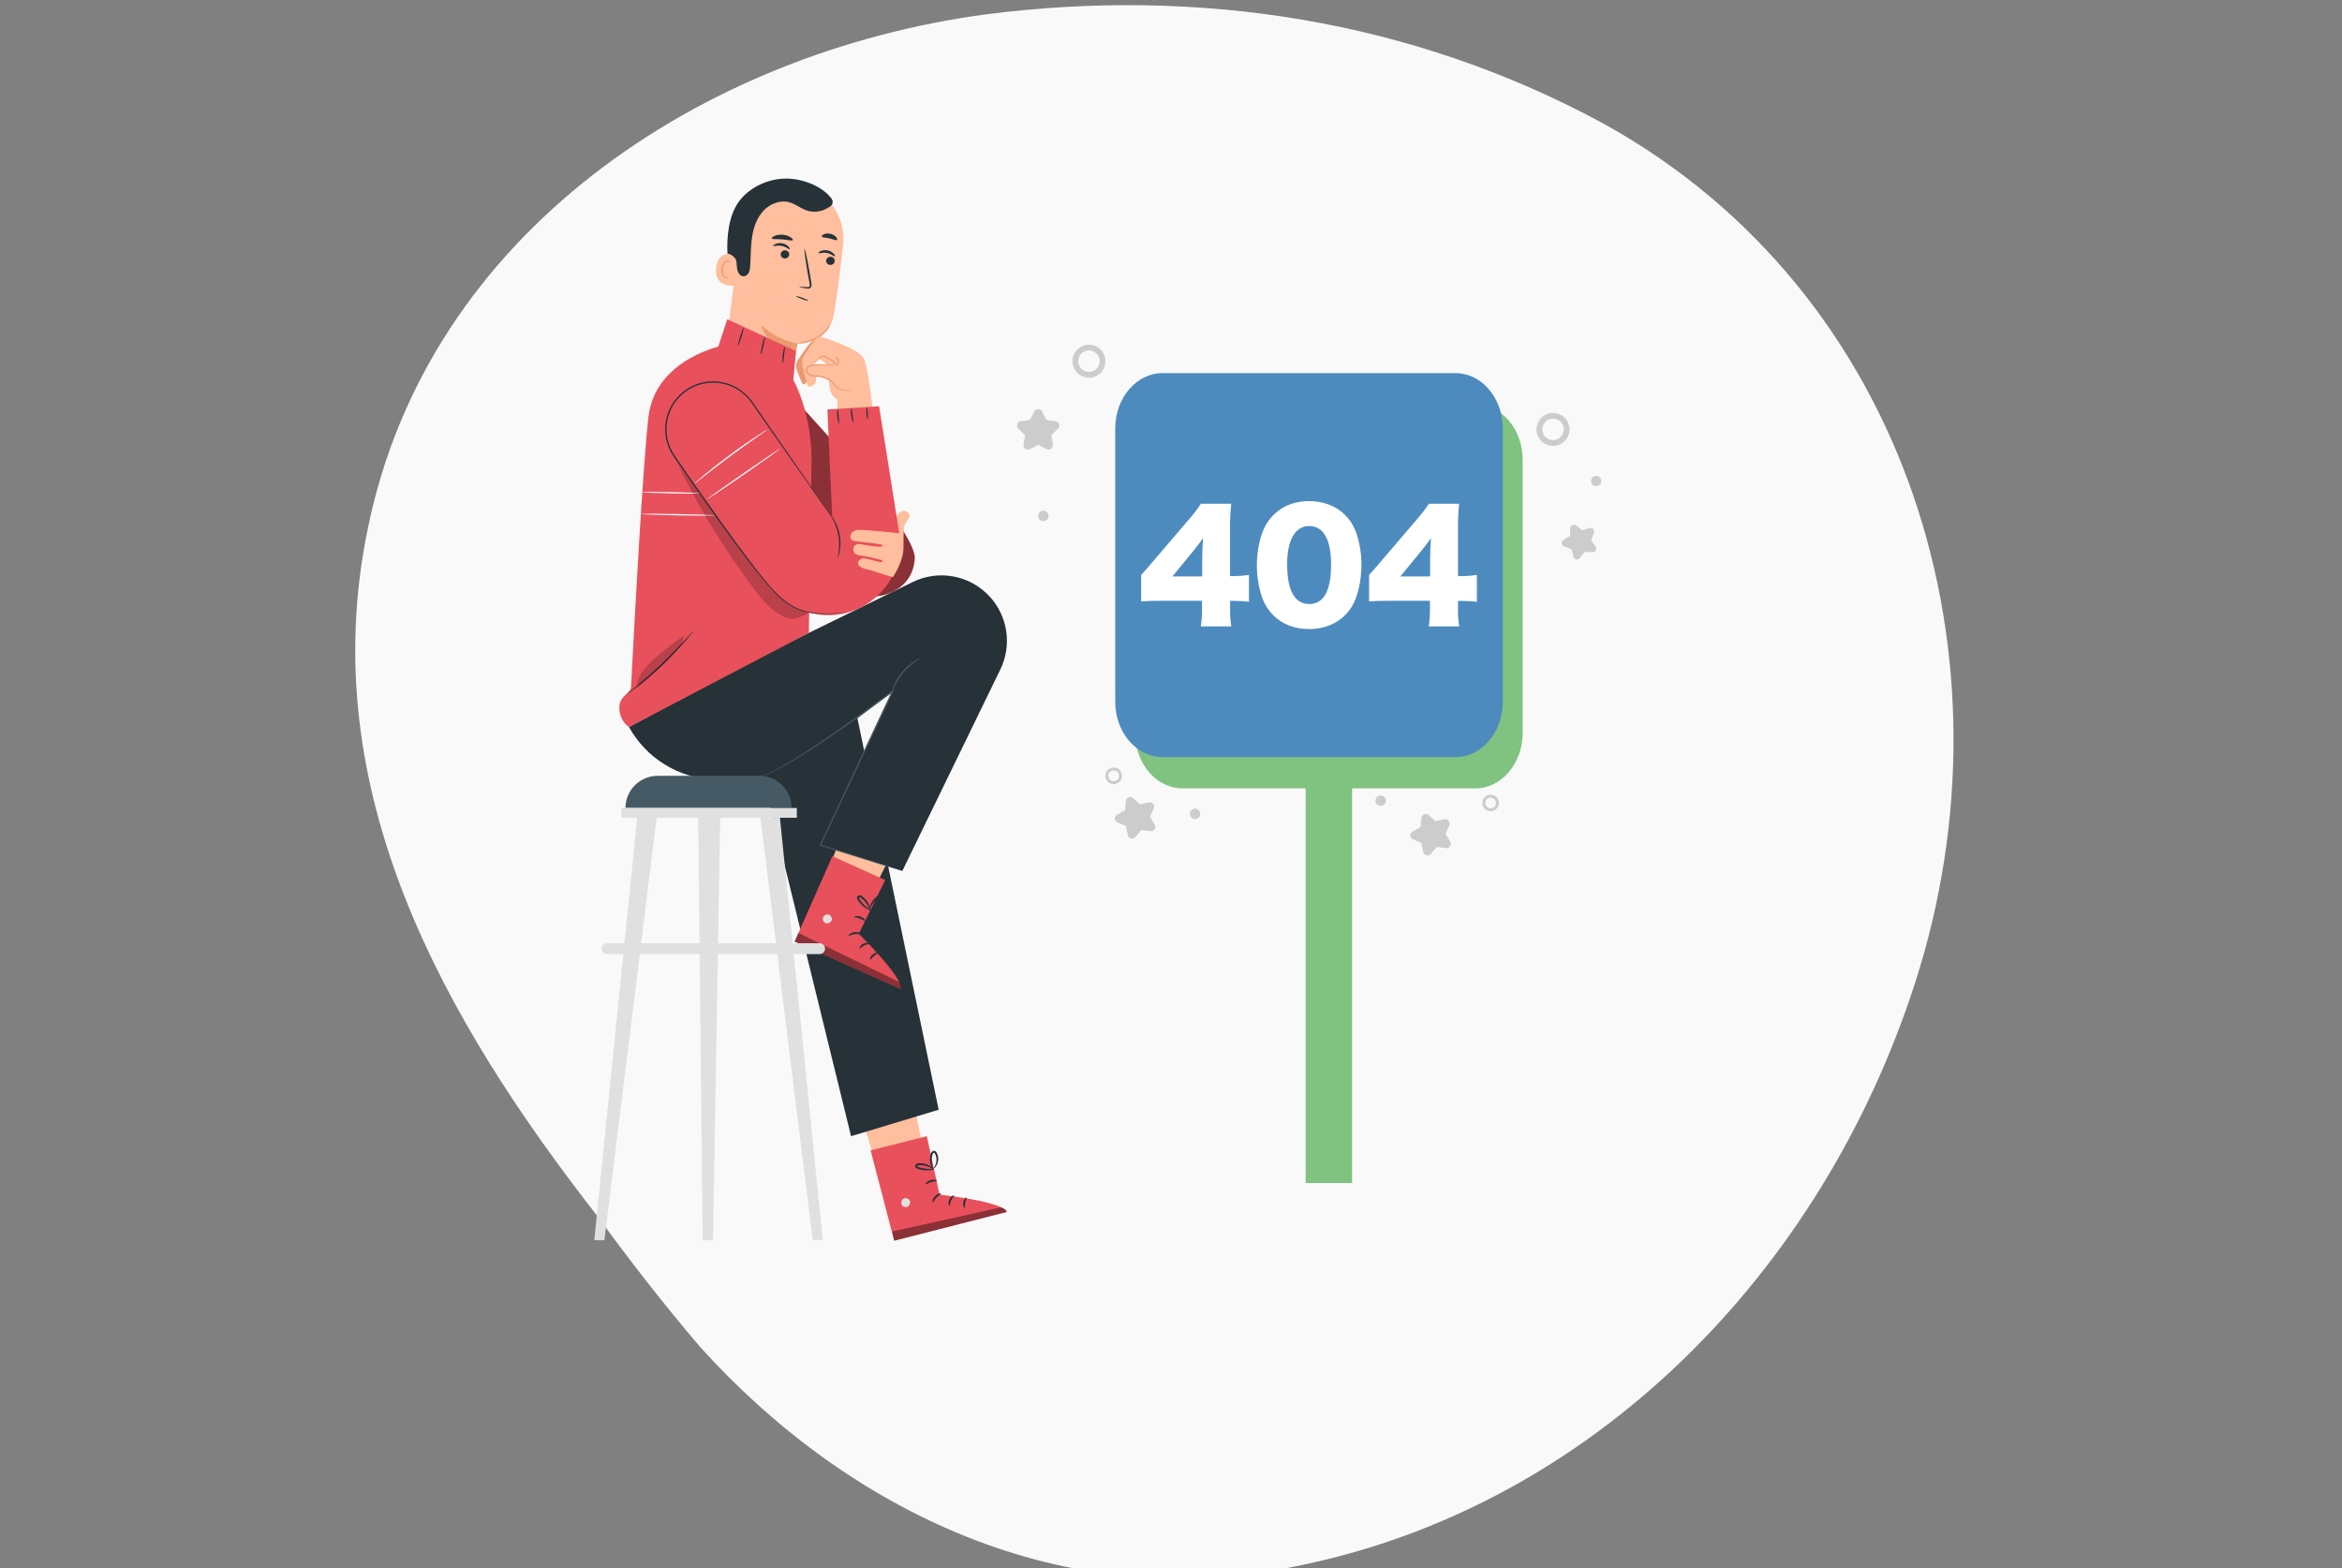<?xml version="1.0" encoding="utf-8"?>
<!-- Generator: Adobe Illustrator 16.0.3, SVG Export Plug-In . SVG Version: 6.00 Build 0)  -->
<!DOCTYPE svg PUBLIC "-//W3C//DTD SVG 1.1//EN" "http://www.w3.org/Graphics/SVG/1.1/DTD/svg11.dtd">
<svg version="1.1" id="Layer_1" xmlns="http://www.w3.org/2000/svg" xmlns:xlink="http://www.w3.org/1999/xlink" x="0px" y="0px"
	 width="453.167px" height="303.5px" viewBox="0 0 453.167 303.5" enable-background="new 0 0 453.167 303.5" xml:space="preserve">
<rect x="0" y="0" width="453.167" height="303.5" fill="#808080" stroke="none"/>
<path fill="#F9F9F9" d="M135.463,260.654c14.291,15.854,31.908,28.879,51.549,36.73c19.64,7.852,41.313,10.527,63.791,5.709
	c57.38-11.471,101.816-56.967,119.804-113.043c20.103-62.423-1.059-133.312-60.309-166.111
	C273.268,3.837,232.005-2.511,190.742,2.779c-55.018,7.406-107.92,42.321-119.558,99.455
	c-10.58,50.785,14.813,95.223,44.586,133.336C122.155,244.387,128.799,252.832,135.463,260.654"/>
<path fill="#E8505B" d="M151.103,74.415c0,0,26.36,27.616,25.896,33.744c-0.465,6.128-6.364,7.458-8.29,7.22
	c-1.927-0.238-16.417-16.377-16.417-16.377L151.103,74.415z"/>
<g opacity="0.4">
	<g>
		<defs>
			<rect id="SVGID_1_" x="151.103" y="74.415" width="25.901" height="40.99"/>
		</defs>
		<clipPath id="SVGID_2_">
			<use xlink:href="#SVGID_1_"  overflow="visible"/>
		</clipPath>
		<path clip-path="url(#SVGID_2_)" d="M151.103,74.415c0,0,26.36,27.616,25.896,33.744c-0.465,6.128-6.364,7.458-8.29,7.22
			c-1.927-0.238-16.417-16.377-16.417-16.377L151.103,74.415z"/>
	</g>
</g>
<polygon fill="#FFBE9D" points="165.151,210.846 172.296,234.76 180.33,230.398 175.766,208.504 "/>
<path fill="#E8505B" d="M179.343,219.875l2.46,11.318c0,0,12.332,1.301,12.99,3.348l-21.774,5.561l-4.558-17.48L179.343,219.875z"/>
<path fill="#E0E0E0" d="M174.83,231.969c-0.392,0.223-0.562,0.771-0.356,1.172c0.207,0.402,0.762,0.58,1.159,0.363
	c0.396-0.217,0.62-0.867,0.37-1.242c-0.25-0.377-0.915-0.549-1.247-0.244"/>
<g opacity="0.4">
	<g>
		<defs>
			<rect id="SVGID_3_" x="172.628" y="233.656" width="22.165" height="6.445"/>
		</defs>
		<clipPath id="SVGID_4_">
			<use xlink:href="#SVGID_3_"  overflow="visible"/>
		</clipPath>
		<path clip-path="url(#SVGID_4_)" d="M173.019,240.102l-0.391-1.781l21.023-4.664c0,0,1.078,0.174,1.143,0.885L173.019,240.102z"/>
	</g>
</g>
<path fill="#263238" d="M182.129,230.994c0.023,0.105-0.496,0.291-0.932,0.766c-0.448,0.463-0.601,0.994-0.709,0.977
	c-0.103,0.004-0.107-0.672,0.432-1.238C181.452,230.926,182.127,230.889,182.129,230.994"/>
<path fill="#263238" d="M184.654,231.354c0.05,0.098-0.364,0.396-0.61,0.938c-0.262,0.535-0.229,1.045-0.336,1.066
	c-0.095,0.043-0.329-0.561-0.008-1.229C184.012,231.457,184.625,231.254,184.654,231.354"/>
<path fill="#263238" d="M186.649,233.756c-0.09,0.049-0.375-0.445-0.25-1.098c0.12-0.652,0.562-1.012,0.63-0.934
	c0.083,0.072-0.16,0.467-0.254,1.004C186.668,233.264,186.752,233.719,186.649,233.756"/>
<path fill="#263238" d="M181.282,228.477c-0.02,0.107-0.545,0.086-1.136,0.279c-0.594,0.182-1.011,0.504-1.089,0.426
	c-0.081-0.061,0.274-0.57,0.974-0.789C180.728,228.168,181.313,228.379,181.282,228.477"/>
<path fill="#263238" d="M180.743,226.201c0.012,0.043-0.392,0.217-1.092,0.273c-0.349,0.027-0.77,0.018-1.23-0.061
	c-0.23-0.039-0.469-0.096-0.711-0.172c-0.117-0.039-0.253-0.072-0.395-0.172c-0.146-0.082-0.285-0.346-0.193-0.553
	c0.069-0.197,0.248-0.318,0.404-0.361c0.158-0.047,0.297-0.047,0.423-0.049c0.258-0.004,0.506,0.02,0.737,0.059
	c0.465,0.084,0.864,0.236,1.174,0.404c0.625,0.338,0.898,0.691,0.868,0.721c-0.04,0.049-0.37-0.223-0.982-0.477
	c-0.306-0.127-0.685-0.242-1.113-0.301c-0.214-0.027-0.441-0.041-0.675-0.033c-0.246-0.002-0.443,0.047-0.476,0.164
	c-0.012,0.045-0.01,0.063,0.055,0.117c0.066,0.049,0.175,0.086,0.29,0.125c0.225,0.076,0.447,0.137,0.66,0.184
	c0.428,0.09,0.824,0.127,1.158,0.133C180.312,226.219,180.73,226.143,180.743,226.201"/>
<path fill="#263238" d="M180.644,226.389c-0.033,0.025-0.341-0.301-0.556-0.98c-0.106-0.336-0.176-0.758-0.156-1.23
	c0.011-0.236,0.045-0.484,0.108-0.734c0.073-0.246,0.155-0.574,0.555-0.727c0.214-0.064,0.436,0.059,0.534,0.188
	c0.109,0.129,0.156,0.252,0.214,0.371c0.105,0.244,0.164,0.494,0.188,0.734c0.05,0.48-0.041,0.914-0.178,1.244
	c-0.281,0.674-0.692,0.914-0.71,0.881c-0.049-0.045,0.269-0.344,0.456-0.971c0.092-0.309,0.145-0.697,0.083-1.111
	c-0.03-0.209-0.088-0.422-0.181-0.625c-0.093-0.223-0.228-0.389-0.308-0.342c-0.109,0.025-0.249,0.246-0.291,0.455
	c-0.063,0.223-0.1,0.445-0.119,0.66c-0.036,0.428,0.001,0.818,0.066,1.141C180.482,225.988,180.697,226.357,180.644,226.389"/>
<path fill="#263238" d="M145.744,142.656c0.265,1.059,18.933,77.219,18.933,77.219l16.952-5.117l-16.005-77.143L145.744,142.656z"/>
<path fill="#FFBE9D" d="M143.249,45.353l-2.962,22.755c-0.503,3.87,2.333,7.373,6.223,7.686c3.63,0.291,6.85-2.322,7.317-5.934
	c0.221-1.713,0.409-3.142,0.443-3.316c0,0,5.864,0.209,7.029-5.47c0.563-2.744,1.261-8.491,1.833-13.698
	c0.615-5.591-3.175-10.716-8.699-11.778l-0.55-0.105C147.896,34.701,143.876,39.344,143.249,45.353"/>
<path fill="#EB996E" d="M154.295,66.464c0,0-3.654-0.399-7.016-3.536c0,0,0.966,4.434,6.746,5.013L154.295,66.464z"/>
<path fill="#263238" d="M161.505,50.592c-0.067,0.433-0.489,0.731-0.942,0.669c-0.452-0.062-0.765-0.462-0.697-0.894
	c0.067-0.433,0.489-0.732,0.94-0.67C161.26,49.759,161.572,50.16,161.505,50.592"/>
<path fill="#263238" d="M161.553,49.613c-0.121,0.087-0.65-0.487-1.525-0.653c-0.872-0.179-1.6,0.148-1.674,0.023
	c-0.037-0.057,0.102-0.229,0.421-0.378c0.313-0.15,0.821-0.257,1.366-0.149s0.964,0.396,1.188,0.652
	C161.557,49.366,161.611,49.575,161.553,49.613"/>
<path fill="#263238" d="M152.705,49.344c-0.067,0.433-0.489,0.731-0.942,0.67c-0.451-0.063-0.764-0.462-0.697-0.894
	c0.067-0.433,0.489-0.732,0.941-0.67C152.459,48.512,152.771,48.912,152.705,49.344"/>
<path fill="#263238" d="M152.805,48.24c-0.121,0.086-0.65-0.487-1.525-0.653c-0.872-0.178-1.6,0.148-1.675,0.023
	c-0.037-0.057,0.102-0.228,0.421-0.377c0.314-0.15,0.821-0.257,1.366-0.15c0.543,0.108,0.964,0.396,1.188,0.652
	C152.808,47.993,152.863,48.202,152.805,48.24"/>
<path fill="#263238" d="M154.669,55.543c0.006-0.051,0.568-0.041,1.471,0.017c0.227,0.02,0.448,0.016,0.514-0.129
	c0.084-0.151,0.037-0.41-0.022-0.69c-0.105-0.581-0.216-1.19-0.333-1.828c-0.452-2.598-0.733-4.717-0.629-4.734
	c0.105-0.018,0.557,2.075,1.008,4.673c0.106,0.64,0.208,1.25,0.304,1.833c0.036,0.27,0.126,0.585-0.053,0.899
	c-0.092,0.155-0.279,0.245-0.43,0.256c-0.152,0.016-0.278-0.005-0.389-0.021C155.214,55.695,154.664,55.594,154.669,55.543"/>
<path fill="#263238" d="M153.404,46.459c-0.131,0.221-0.984-0.06-2.034-0.133c-1.049-0.096-1.934,0.046-2.03-0.194
	c-0.041-0.113,0.147-0.31,0.525-0.476c0.376-0.166,0.948-0.282,1.577-0.232c0.629,0.051,1.174,0.257,1.519,0.481
	C153.309,46.129,153.463,46.353,153.404,46.459"/>
<path fill="#263238" d="M161.956,46.43c-0.192,0.169-0.755-0.153-1.478-0.302c-0.717-0.174-1.364-0.124-1.465-0.359
	c-0.042-0.113,0.092-0.293,0.397-0.43c0.3-0.137,0.771-0.205,1.266-0.094c0.496,0.112,0.892,0.375,1.105,0.627
	C161.997,46.125,162.042,46.346,161.956,46.43"/>
<path fill="#FFBE9D" d="M142.904,49.657c-0.089-0.061-3.689-1.909-4.313,2.007c-0.624,3.916,3.436,3.735,3.461,3.623
	C142.077,55.176,142.904,49.657,142.904,49.657"/>
<path fill="#EB996E" d="M141.092,53.613c-0.016-0.015-0.076,0.037-0.2,0.071c-0.121,0.034-0.32,0.038-0.512-0.071
	c-0.39-0.218-0.633-0.93-0.54-1.639c0.047-0.358,0.176-0.685,0.347-0.946c0.165-0.267,0.382-0.438,0.597-0.441
	c0.214-0.016,0.342,0.132,0.373,0.25c0.035,0.118-0.002,0.192,0.018,0.202c0.009,0.012,0.095-0.052,0.088-0.219
	c-0.003-0.081-0.035-0.18-0.115-0.271c-0.082-0.091-0.214-0.152-0.362-0.16c-0.305-0.027-0.621,0.208-0.809,0.494
	c-0.204,0.285-0.358,0.651-0.411,1.053c-0.1,0.793,0.186,1.596,0.727,1.85c0.264,0.115,0.506,0.069,0.64-0.005
	C141.07,53.707,141.104,53.623,141.092,53.613"/>
<path fill="#263238" d="M140.764,49.109c0.622-0.03,1.542,0.716,1.689,1.32c0.146,0.605,0.081,1.245,0.227,1.849
	c0.145,0.604,0.618,1.217,1.24,1.191c0.429-0.018,0.796-0.346,0.981-0.732c0.187-0.386,0.226-0.825,0.253-1.253
	c0.121-1.862,0.084-3.737,0.364-5.582c0.279-1.845,0.905-3.696,2.166-5.071s3.247-2.182,5.045-1.684
	c1.191,0.33,2.179,1.174,3.348,1.574c1.386,0.473,2.989,0.26,4.204-0.56c0.042-0.028,0.119-0.068,0.212-0.112
	c0.431-0.206,0.697-0.673,0.608-1.141c-0.03-0.16-0.079-0.31-0.158-0.417c-1.96-2.663-6.137-4.104-9.438-3.917
	c-3.301,0.187-6.68,1.843-8.602,4.533C140.979,41.797,140.592,45.979,140.764,49.109"/>
<path fill="#263238" d="M156.432,58.196c-0.025,0.069-0.581-0.073-1.241-0.316c-0.661-0.243-1.175-0.496-1.15-0.565
	c0.025-0.068,0.581,0.073,1.241,0.316C155.943,57.875,156.458,58.127,156.432,58.196"/>
<path fill="#EB996E" d="M160.685,62.586c0.027,0.007-0.075,0.455-0.484,1.059c-0.4,0.604-1.144,1.32-2.125,1.834
	c-0.981,0.514-1.955,0.762-2.653,0.906c-0.701,0.142-1.141,0.184-1.148,0.15c-0.007-0.038,0.421-0.146,1.105-0.333
	c0.681-0.189,1.625-0.461,2.572-0.958c0.946-0.496,1.675-1.156,2.098-1.709C160.48,62.982,160.643,62.568,160.685,62.586"/>
<path fill="#EB996E" d="M157.928,65.493c-1.378,0.689-2.393,2.564-3.269,3.779c-0.268,0.372-0.543,0.761-0.618,1.213
	c-0.08,0.479,0.077,0.963,0.246,1.419c0.251,0.678,0.535,1.343,0.818,2.009c0.081,0.189,0.188,0.402,0.388,0.448
	c0.254,0.058,0.473-0.193,0.576-0.432c0.26-0.596,0.235-1.27,0.323-1.914c0.088-0.643,0.354-1.338,0.944-1.608"/>
<path fill="#FFBE9D" d="M160.106,70.574l-1.341-1.001c-0.169-0.138-0.417-0.117-0.56,0.048l-0.713,0.823
	c-0.001,0.002-0.002,0.004,0,0.007l0.375,2.083c0.438,2.67-1.542,2.253-1.542,2.253l-0.157-0.511l-0.87-3.256
	c-0.175-1.555-0.051-1.738,0.705-2.864l1.659-2.372c0.345-0.512,0.993-0.723,1.573-0.509c2.38,0.879,7.517,2.471,8.095,4.487
	c1.055,3.677,1.904,13.054,1.919,13.221v0.003l-7.248,0.65c0,0,0,0.003,0,0l0.034-6.257c0,0-1.053-0.612-1.363-1.717
	C160.363,74.559,160.106,70.574,160.106,70.574"/>
<path fill="#EB996E" d="M165.129,71.799c0.011,0.012-0.078,0.126-0.276,0.293c-0.199,0.162-0.516,0.394-0.987,0.5
	c-0.234,0.051-0.505,0.061-0.786-0.006c-0.278-0.065-0.572-0.224-0.778-0.481c-0.425-0.513-0.485-1.235-0.863-1.76
	c-0.193-0.239-0.483-0.438-0.748-0.612c-0.271-0.175-0.545-0.327-0.812-0.453c-0.259-0.114-0.548-0.256-0.743-0.21
	c-0.224,0.054-0.425,0.207-0.592,0.35c-0.657,0.608-1.017,1.063-1.055,1.025c-0.014-0.012,0.065-0.129,0.218-0.335
	c0.155-0.204,0.375-0.503,0.71-0.83c0.171-0.158,0.369-0.339,0.669-0.425c0.077-0.018,0.159-0.024,0.246-0.014
	c0.077,0.013,0.15,0.03,0.221,0.053c0.145,0.044,0.286,0.1,0.427,0.163c0.282,0.126,0.566,0.278,0.85,0.457
	c0.281,0.185,0.571,0.368,0.82,0.673c0.432,0.624,0.479,1.328,0.841,1.763c0.342,0.446,0.923,0.528,1.339,0.458
	c0.431-0.073,0.75-0.267,0.96-0.399C165.003,71.873,165.116,71.785,165.129,71.799"/>
<path fill="#EB996E" d="M164.324,74.006c-0.011,0.07-0.94-0.031-2.044-0.351c-1.105-0.317-1.945-0.728-1.918-0.793
	c0.029-0.07,0.902,0.225,1.992,0.538C163.441,73.716,164.337,73.931,164.324,74.006"/>
<path fill="#FFBE9D" d="M161.742,70.604c-1.9,0.004-2.123-0.087-4.276,0.03c-0.321,0.017-0.647,0.036-0.947,0.153
	c-0.299,0.116-0.571,0.349-0.65,0.66c-0.15,0.589,0.445,1.127,1.038,1.261c0.593,0.134,1.221,0.03,1.813,0.167
	c0.903,0.209,1.851,0.641,2.385,1.399c1.239,1.759,2.542,0.913,3.388,1.542l2.221-1.402l-0.784-3.279L161.742,70.604"/>
<path fill="#EB996E" d="M164.686,75.816c-0.016,0.026-0.197-0.137-0.607-0.188c-0.396-0.078-1.037,0.021-1.758-0.309
	c-0.354-0.165-0.688-0.445-0.97-0.797c-0.267-0.365-0.56-0.685-0.979-0.935c-0.408-0.251-0.885-0.437-1.396-0.562
	c-0.498-0.139-1.05-0.071-1.642-0.142c-0.592-0.061-1.202-0.406-1.391-1.01c-0.091-0.304,0.012-0.643,0.211-0.854
	c0.194-0.218,0.458-0.347,0.711-0.409c0.517-0.116,0.981-0.088,1.422-0.116c0.44-0.014,0.852-0.02,1.227-0.013
	c0.751,0.015,1.354,0.053,1.771,0.07c0.417,0.02,0.648,0.035,0.648,0.054c0,0.018-0.231,0.038-0.649,0.05
	c-0.418,0.015-1.026,0.005-1.771,0.014c-0.372,0.005-0.78,0.022-1.218,0.045c-0.434,0.035-0.92,0.023-1.37,0.132
	c-0.436,0.095-0.875,0.499-0.734,0.958c0.138,0.446,0.648,0.77,1.174,0.816c0.54,0.068,1.121,0,1.67,0.153
	c0.532,0.134,1.032,0.332,1.463,0.606c0.435,0.261,0.78,0.655,1.021,1.005c0.26,0.339,0.562,0.604,0.881,0.766
	c0.646,0.327,1.283,0.267,1.694,0.376c0.209,0.044,0.364,0.117,0.458,0.177C164.647,75.771,164.691,75.808,164.686,75.816"/>
<path fill="#EB996E" d="M161.531,69.119c0.002-0.032,0.139-0.06,0.335,0.031c0.19,0.085,0.432,0.314,0.483,0.66
	c0.047,0.346-0.121,0.634-0.28,0.769c-0.163,0.142-0.302,0.153-0.313,0.123c-0.018-0.035,0.078-0.106,0.174-0.248
	c0.098-0.139,0.191-0.366,0.158-0.607c-0.036-0.24-0.188-0.432-0.321-0.538C161.636,69.199,161.524,69.158,161.531,69.119"/>
<polygon fill="#FFBE9D" points="165.791,154.416 156.511,177.584 165.514,179.166 175.559,159.184 "/>
<path fill="#E8505B" d="M171.287,170.313l-5.113,10.393c0,0,8.847,8.689,8.089,10.701l-20.508-9.189l7.303-16.521L171.287,170.313z"
	/>
<path fill="#E0E0E0" d="M160.23,176.977c-0.445-0.07-0.919,0.252-1.006,0.695c-0.088,0.441,0.236,0.928,0.681,1.004
	c0.444,0.078,1.025-0.293,1.063-0.742s-0.375-0.998-0.825-0.967"/>
<g opacity="0.4">
	<g>
		<defs>
			<rect id="SVGID_5_" x="153.755" y="180.549" width="20.623" height="10.857"/>
		</defs>
		<clipPath id="SVGID_6_">
			<use xlink:href="#SVGID_5_"  overflow="visible"/>
		</clipPath>
		<path clip-path="url(#SVGID_6_)" d="M153.755,182.217l0.737-1.668l19.427,9.455c0,0,0.735,0.807,0.343,1.404L153.755,182.217z"/>
	</g>
</g>
<path fill="#263238" d="M166.553,180.75c-0.049,0.1-0.57-0.08-1.207,0.021c-0.64,0.084-1.088,0.404-1.163,0.324
	c-0.083-0.063,0.334-0.594,1.108-0.701C166.064,180.277,166.616,180.668,166.553,180.75"/>
<path fill="#263238" d="M168.305,182.604c-0.021,0.107-0.531,0.084-1.061,0.355c-0.538,0.256-0.829,0.674-0.927,0.625
	c-0.101-0.025,0.092-0.643,0.757-0.969C167.738,182.285,168.346,182.508,168.305,182.604"/>
<path fill="#263238" d="M168.373,185.727c-0.101-0.02-0.016-0.582,0.488-1.016c0.5-0.438,1.069-0.441,1.073-0.34
	c0.02,0.107-0.417,0.266-0.823,0.629C168.695,185.352,168.477,185.76,168.373,185.727"/>
<path fill="#263238" d="M167.456,178.252c-0.083,0.074-0.48-0.27-1.063-0.486c-0.58-0.227-1.104-0.234-1.119-0.344
	c-0.025-0.098,0.571-0.275,1.254-0.014C167.213,177.666,167.54,178.195,167.456,178.252"/>
<path fill="#263238" d="M168.448,176.137c-0.017,0.041-0.441-0.074-1.024-0.467c-0.291-0.193-0.615-0.463-0.927-0.811
	c-0.156-0.174-0.308-0.365-0.45-0.576c-0.068-0.104-0.152-0.215-0.202-0.381c-0.064-0.154-0.008-0.449,0.192-0.553
	c0.176-0.111,0.392-0.098,0.542-0.033c0.153,0.063,0.262,0.148,0.361,0.227c0.203,0.156,0.383,0.328,0.54,0.504
	c0.312,0.354,0.53,0.721,0.669,1.047c0.278,0.654,0.272,1.1,0.23,1.104c-0.06,0.014-0.152-0.404-0.473-0.984
	c-0.16-0.289-0.385-0.615-0.685-0.926c-0.151-0.156-0.32-0.309-0.508-0.447c-0.192-0.154-0.375-0.238-0.475-0.166
	c-0.037,0.027-0.046,0.041-0.029,0.125c0.021,0.08,0.083,0.176,0.149,0.277c0.128,0.201,0.265,0.385,0.403,0.555
	c0.278,0.338,0.566,0.611,0.822,0.824C168.1,175.883,168.474,176.084,168.448,176.137"/>
<path fill="#263238" d="M168.253,176.223c-0.042-0.002-0.081-0.449,0.174-1.113c0.127-0.33,0.335-0.705,0.645-1.063
	c0.155-0.178,0.335-0.35,0.541-0.508c0.211-0.146,0.479-0.354,0.888-0.225c0.207,0.084,0.304,0.318,0.3,0.48
	c0.006,0.168-0.034,0.293-0.063,0.424c-0.07,0.256-0.18,0.488-0.309,0.691c-0.26,0.408-0.602,0.689-0.915,0.863
	c-0.639,0.354-1.11,0.285-1.103,0.248c-0.011-0.064,0.424-0.102,0.96-0.477c0.264-0.184,0.547-0.455,0.757-0.818
	c0.105-0.182,0.193-0.385,0.247-0.602c0.065-0.232,0.063-0.445-0.029-0.459c-0.101-0.049-0.348,0.037-0.51,0.174
	c-0.188,0.137-0.355,0.287-0.503,0.443c-0.295,0.313-0.51,0.643-0.659,0.936C168.376,175.809,168.315,176.23,168.253,176.223"/>
<path fill="#263238" d="M148.024,126.631l28.579-13.994c5.029-2.462,11.079-1.33,14.876,2.785c3.537,3.832,4.364,9.44,2.083,14.13
	l-18.962,38.987l-15.86-4.998l13.947-29.72l-15.69,11.957c-4.238,3.229-9.407,5-14.735,5.045l-4.109,0.035
	c-6.883-0.287-13.12-4.142-16.452-10.172L148.024,126.631z"/>
<path fill="#455A64" d="M174.601,168.539c0,0-0.1-0.02-0.291-0.074c-0.203-0.059-0.482-0.141-0.841-0.248
	c-0.749-0.229-1.828-0.559-3.201-0.979c-2.775-0.863-6.741-2.098-11.56-3.596l-0.117-0.035l0.052-0.111
	c2.801-5.986,6.29-13.44,10.063-21.505c1.333-2.839,2.631-5.603,3.863-8.225l0.195,0.158c-7.197,5.361-13.637,9.814-18.39,12.747
	c-2.378,1.461-4.34,2.535-5.751,3.143c-0.707,0.302-1.271,0.491-1.667,0.567c-0.193,0.057-0.352,0.045-0.452,0.06
	c-0.102,0.006-0.154,0.008-0.154,0.004c-0.002-0.017,0.209-0.016,0.596-0.109c0.387-0.091,0.943-0.292,1.64-0.604
	c1.393-0.629,3.337-1.724,5.7-3.202c4.72-2.966,11.14-7.444,18.322-12.812l0.414-0.309l-0.22,0.467
	c-1.229,2.624-2.525,5.388-3.857,8.228c-3.792,8.056-7.296,15.504-10.109,21.482l-0.064-0.146c4.806,1.535,8.763,2.797,11.532,3.682
	c1.365,0.445,2.438,0.793,3.183,1.035c0.355,0.119,0.631,0.211,0.832,0.279C174.507,168.5,174.601,168.539,174.601,168.539"/>
<path fill="#455A64" d="M178.061,127.367c0.052,0.074-1.748,0.971-3.29,2.835c-1.565,1.846-2.131,3.775-2.213,3.737
	c-0.029-0.008,0.071-0.497,0.378-1.238c0.304-0.742,0.843-1.725,1.632-2.669c0.79-0.941,1.665-1.646,2.34-2.075
	C177.585,127.525,178.048,127.34,178.061,127.367"/>
<path fill="#E0E0E0" d="M117.479,182.533h41.107c0.571,0,1.039,0.455,1.054,1.025c0.017,0.596-0.46,1.084-1.054,1.084h-41.107
	c-0.583,0-1.055-0.471-1.055-1.053C116.424,183.006,116.897,182.533,117.479,182.533"/>
<path fill="#455A64" d="M153.179,156.365h-32.154c0-3.441,2.789-6.229,6.23-6.229h19.695
	C150.39,150.136,153.179,152.924,153.179,156.365"/>
<rect x="120.267" y="156.365" fill="#E0E0E0" width="33.922" height="1.891"/>
<polygon fill="#E0E0E0" points="123.287,158.256 114.992,240.01 116.943,240.01 127.066,158.256 "/>
<polygon fill="#E0E0E0" points="150.917,158.256 159.208,239.969 157.257,239.979 147.141,158.287 "/>
<polygon fill="#E0E0E0" points="139.363,157.537 137.967,240.006 135.965,240.006 135.093,157.311 "/>
<polygon fill="#E8505B" points="138.714,67.905 140.728,61.788 154.024,67.941 153.417,74.415 146.79,76.297 140.284,72.312 "/>
<path fill="#E8505B" d="M121.703,140.686c0,0-1.856-1.129-1.863-3.71c-0.007-2.452,2.187-2.653,2.258-4.011
	c0.731-14.02,2.318-43.06,3.365-52.224c1.32-11.55,14.852-13.991,14.852-13.991l11.174,2.744v0.844
	c3.867,4.972,5.54,12.465,5.543,18.763l-0.521,33.374L121.703,140.686z"/>
<path fill="#263238" d="M134.26,121.995c0.014,0.012-0.134,0.214-0.415,0.57c-0.279,0.357-0.697,0.861-1.227,1.475
	c-1.059,1.227-2.582,2.87-4.37,4.579c-1.79,1.708-3.503,3.153-4.777,4.154c-0.637,0.501-1.161,0.895-1.53,1.157
	c-0.369,0.264-0.578,0.402-0.589,0.388c-0.011-0.015,0.177-0.181,0.525-0.47c0.388-0.32,0.883-0.73,1.476-1.221
	c1.241-1.036,2.928-2.499,4.712-4.2c1.782-1.703,3.321-3.32,4.413-4.512c0.517-0.568,0.95-1.043,1.289-1.416
	C134.07,122.163,134.246,121.983,134.26,121.995"/>
<g opacity="0.2">
	<g>
		<defs>
			<rect id="SVGID_7_" x="123.252" y="123.074" width="9.03" height="9.884"/>
		</defs>
		<clipPath id="SVGID_8_">
			<use xlink:href="#SVGID_7_"  overflow="visible"/>
		</clipPath>
		<path clip-path="url(#SVGID_8_)" d="M123.252,132.917c0.04-2.113,1.619-3.851,3.185-5.27c1.833-1.661,3.785-3.19,5.835-4.574
			c0.1,1.032-0.601,1.953-1.283,2.733c-2.289,2.616-4.828,5.015-7.57,7.151"/>
	</g>
</g>
<path fill="#263238" d="M142.809,66.894c-0.07-0.022,0.115-0.816,0.411-1.774c0.297-0.959,0.596-1.718,0.665-1.696
	c0.07,0.022-0.114,0.816-0.412,1.774C143.176,66.155,142.878,66.915,142.809,66.894"/>
<path fill="#263238" d="M147.997,65.158c0.071,0.016-0.05,0.807-0.27,1.765c-0.221,0.958-0.456,1.722-0.528,1.706
	c-0.071-0.016,0.049-0.806,0.27-1.765C147.689,65.905,147.925,65.142,147.997,65.158"/>
<path fill="#263238" d="M151.859,67.086c0.073,0.018-0.038,0.729-0.138,1.605c-0.103,0.877-0.158,1.595-0.233,1.595
	c-0.071,0.001-0.135-0.73-0.03-1.625C151.561,67.766,151.79,67.068,151.859,67.086"/>
<path fill="#FAFAFA" d="M138.436,99.745c0,0.018-0.201,0.032-0.564,0.041c-0.363,0.009-0.889,0.013-1.537,0.013
	c-1.298,0-3.091-0.02-5.072-0.056c-1.981-0.038-3.774-0.086-5.071-0.135c-0.649-0.024-1.174-0.047-1.537-0.07
	c-0.363-0.022-0.563-0.044-0.563-0.062c0-0.019,0.201-0.032,0.564-0.041c0.363-0.009,0.889-0.014,1.538-0.014
	c1.298,0,3.091,0.019,5.071,0.057c1.979,0.036,3.772,0.085,5.07,0.133c0.604,0.028,1.116,0.052,1.537,0.071
	C138.234,99.705,138.436,99.727,138.436,99.745"/>
<path fill="#FAFAFA" d="M135.597,95.476c-0.001,0.073-2.552,0.078-5.695,0.011c-3.145-0.066-5.692-0.18-5.69-0.254
	c0.001-0.073,2.552-0.078,5.695-0.011C133.051,95.289,135.599,95.403,135.597,95.476"/>
<g opacity="0.2">
	<g>
		<defs>
			<rect id="SVGID_9_" x="130.763" y="88.897" width="25.804" height="30.813"/>
		</defs>
		<clipPath id="SVGID_10_">
			<use xlink:href="#SVGID_9_"  overflow="visible"/>
		</clipPath>
		<path clip-path="url(#SVGID_10_)" d="M130.763,88.897c4.064,8.863,9.044,16.821,14.831,24.668c1.491,2.021,3.087,4.05,5.243,5.34
			c2.155,1.289,3.581,0.929,5.731-0.369c-2.405-0.766-3.037-1.009-5.08-2.49c-2.015-1.46-3.671-3.468-5.136-5.48
			c-5.095-7-10.056-14.211-15.153-21.211"/>
	</g>
</g>
<path fill="#FFBE9D" d="M173.083,101.5c0.089-0.583,0.183-1.181,0.47-1.697c0.288-0.516,0.815-0.939,1.405-0.933
	s1.162,0.577,1.028,1.152c-0.079,0.339-0.357,0.588-0.563,0.869c-0.65,0.884-0.589,2.08-0.581,3.176
	c0.009,1.097-0.137,2.341-1.014,2.999"/>
<path fill="#E8505B" d="M132.709,75.955c-4.301,3.006-5.24,8.986-2.067,13.166l18.594,24.487c4.04,5.254,11.221,6.936,17.173,4.021
	c5.021-2.458,8.086-7.68,7.786-13.263l-4.094-25.75l-10.006,0.623l0.945,20.97l-15.478-21.996
	C142.631,74.047,136.884,73.039,132.709,75.955z"/>
<path fill="#FFBE9D" d="M172.786,111.665c-2.461-0.574-2.878-0.997-5.34-1.572c-0.732-0.171-1.672-0.646-1.344-1.421
	c0.172-0.406,0.605-0.646,1.044-0.611c0.96,0.078,2.502,0.649,3.426,0.738c0.231,0.022,0.225-0.21,0.123-0.368
	c-1.503-0.451-3.043-0.781-4.599-0.988c-0.97-0.129-1.35-1.406-0.566-1.992c0.1-0.074,0.539-0.206,0.659-0.188
	c0.985,0.143,0.985,0.143,2.036,0.324c2.95,0.51,2.559-0.074,2.559-0.074c0.019-0.221-3.356-0.547-5.083-0.754
	c-0.366-0.044-0.769-0.107-1.004-0.391c-0.286-0.345-0.185-0.896,0.117-1.227c0.302-0.332,0.736-0.585,1.185-0.593
	c1.918-0.033,8.217,0.667,8.217,0.667s0.825,1.121,0.573,3.412C174.511,109.145,172.786,111.665,172.786,111.665"/>
<path fill="#263238" d="M163.875,118.539c0,0-0.09,0.017-0.266,0.038c-0.188,0.02-0.448,0.046-0.784,0.081
	c-0.689,0.063-1.708,0.16-3.024,0.175c-1.311,0.001-2.951-0.065-4.744-0.656c-1.793-0.592-3.603-1.845-5.235-3.543
	c-1.643-1.696-3.226-3.733-4.911-5.925c-1.674-2.2-3.424-4.58-5.245-7.099c-1.82-2.519-3.708-5.179-5.645-7.951
	c-0.964-1.39-1.943-2.805-2.938-4.24c-0.248-0.36-0.495-0.722-0.744-1.084l-0.352-0.569c-0.124-0.187-0.228-0.385-0.32-0.59
	c-0.416-0.797-0.68-1.674-0.835-2.568c-0.165-0.895-0.168-1.811-0.054-2.7c0.041-0.448,0.156-0.882,0.254-1.317
	c0.142-0.423,0.261-0.853,0.455-1.252c0.163-0.414,0.397-0.789,0.608-1.174c0.254-0.358,0.481-0.735,0.779-1.056
	c0.55-0.679,1.217-1.245,1.921-1.729c0.706-0.491,1.487-0.842,2.278-1.125c0.806-0.236,1.625-0.43,2.452-0.446
	c1.648-0.094,3.271,0.304,4.675,1.004c1.396,0.73,2.57,1.785,3.417,3.012c0.838,1.21,1.652,2.384,2.439,3.521
	c1.572,2.271,3.037,4.388,4.375,6.322c2.664,3.862,4.821,6.991,6.32,9.164c0.736,1.079,1.311,1.919,1.707,2.5
	c0.188,0.28,0.334,0.498,0.438,0.654c0.097,0.148,0.142,0.228,0.142,0.228s-0.06-0.069-0.164-0.212
	c-0.11-0.153-0.263-0.365-0.46-0.639c-0.406-0.575-0.994-1.406-1.748-2.471c-1.515-2.162-3.697-5.274-6.39-9.117
	c-1.346-1.927-2.819-4.038-4.401-6.303c-0.791-1.133-1.608-2.305-2.45-3.513c-0.83-1.195-1.975-2.218-3.336-2.927
	c-1.369-0.678-2.948-1.063-4.552-0.968c-0.804,0.016-1.6,0.208-2.383,0.437c-0.769,0.277-1.528,0.619-2.214,1.097
	c-0.685,0.471-1.333,1.021-1.865,1.681c-0.29,0.312-0.51,0.679-0.756,1.027c-0.205,0.375-0.434,0.739-0.59,1.142
	c-0.19,0.388-0.304,0.806-0.442,1.217c-0.094,0.423-0.208,0.844-0.247,1.28c-0.11,0.864-0.107,1.754,0.053,2.624
	c0.15,0.868,0.407,1.719,0.811,2.494c0.38,0.782,0.904,1.489,1.396,2.212c0.993,1.436,1.971,2.851,2.933,4.241
	c1.934,2.773,3.816,5.436,5.63,7.958c1.815,2.521,3.558,4.904,5.223,7.108c1.674,2.193,3.248,4.237,4.87,5.927
	c1.613,1.694,3.388,2.937,5.149,3.534c1.763,0.596,3.391,0.68,4.696,0.694c1.312,0.001,2.33-0.08,3.02-0.126
	c0.336-0.023,0.598-0.042,0.786-0.054C163.784,118.538,163.875,118.539,163.875,118.539"/>
<path fill="#263238" d="M162.104,107.893c-0.09-0.011,0.529-1.857,0.147-4.15c-0.349-2.299-1.51-3.862-1.428-3.901
	c0.022-0.018,0.341,0.341,0.719,1.015c0.378,0.671,0.783,1.676,0.971,2.845c0.184,1.168,0.111,2.249-0.04,3.004
	C162.324,107.463,162.131,107.903,162.104,107.893"/>
<path fill="#263238" d="M162.356,81.972c-0.067,0.02-0.295-0.586-0.359-1.375c-0.067-0.789,0.056-1.424,0.126-1.416
	c0.076,0.007,0.073,0.632,0.138,1.394C162.323,81.336,162.43,81.953,162.356,81.972"/>
<path fill="#263238" d="M165.111,81.715c-0.066,0.022-0.312-0.563-0.411-1.335c-0.102-0.771-0.015-1.4,0.056-1.396
	c0.075,0.003,0.108,0.617,0.208,1.362C165.058,81.091,165.184,81.694,165.111,81.715"/>
<path fill="#263238" d="M167.843,81.122c-0.074,0.003-0.159-0.499-0.192-1.121c-0.033-0.624,0-1.131,0.074-1.135
	c0.072-0.003,0.158,0.498,0.19,1.122C167.949,80.61,167.916,81.118,167.843,81.122"/>
<path fill="#FAFAFA" d="M150.996,86.792c0.042,0.06-3.113,2.32-7.046,5.045c-3.935,2.728-7.157,4.889-7.199,4.829
	c-0.042-0.06,3.113-2.319,7.048-5.046C147.731,88.893,150.955,86.732,150.996,86.792"/>
<path fill="#FAFAFA" d="M148.534,83.099c0.01,0.016-0.188,0.167-0.554,0.426c-0.41,0.287-0.931,0.653-1.555,1.091
	c-1.313,0.918-3.121,2.196-5.086,3.651c-1.964,1.457-3.714,2.812-4.976,3.801c-0.601,0.469-1.102,0.861-1.496,1.169
	c-0.355,0.274-0.557,0.419-0.569,0.405c-0.012-0.014,0.167-0.186,0.503-0.484c0.334-0.3,0.828-0.722,1.444-1.236
	c1.232-1.027,2.968-2.409,4.936-3.867c1.968-1.458,3.796-2.714,5.138-3.594c0.671-0.44,1.218-0.789,1.603-1.021
	C148.307,83.206,148.523,83.084,148.534,83.099"/>
<rect x="252.641" y="128.544" fill="#80C380" width="8.979" height="100.403"/>
<path fill="#CCCCCC" d="M280.61,162.863l-0.915-1.531l0.744-1.627c0.268-0.58-0.322-1.307-0.948-1.168l-1.743,0.395l-1.313-1.207
	c-0.235-0.215-0.574-0.283-0.87-0.168c-0.299,0.117-0.505,0.389-0.532,0.707l-0.161,1.779l-1.561,0.875
	c-0.276,0.156-0.441,0.457-0.426,0.773c0.017,0.32,0.216,0.604,0.506,0.727l1.646,0.705l0.352,1.752
	c0.065,0.324,0.309,0.566,0.604,0.645c0.309,0.082,0.637-0.018,0.849-0.256l1.176-1.348l1.772,0.207
	c0.318,0.037,0.627-0.107,0.802-0.375C280.768,163.484,280.77,163.137,280.61,162.863"/>
<path fill="#CCCCCC" d="M223.44,159.596l-0.915-1.533l0.744-1.627c0.268-0.58-0.322-1.307-0.948-1.166l-1.743,0.395l-1.312-1.209
	c-0.235-0.215-0.575-0.283-0.871-0.166c-0.298,0.115-0.505,0.387-0.532,0.705l-0.161,1.779l-1.561,0.875
	c-0.276,0.156-0.441,0.457-0.426,0.775c0.017,0.318,0.215,0.602,0.506,0.725l1.646,0.705l0.352,1.752
	c0.065,0.324,0.309,0.566,0.605,0.645c0.308,0.082,0.636-0.018,0.848-0.256l1.176-1.348l1.771,0.207
	c0.319,0.039,0.627-0.107,0.803-0.375C223.598,160.215,223.6,159.867,223.44,159.596"/>
<path fill="#CCCCCC" d="M204.247,81.507l-1.798-0.26l-0.804-1.628c-0.283-0.583-1.24-0.583-1.527,0l-0.803,1.628l-1.795,0.26
	c-0.323,0.048-0.588,0.271-0.687,0.58c-0.099,0.311-0.019,0.647,0.216,0.874l1.3,1.267l-0.311,1.791
	c-0.054,0.318,0.078,0.641,0.337,0.832c0.265,0.193,0.614,0.217,0.9,0.067l1.611-0.847l1.607,0.847
	c0.298,0.156,0.644,0.119,0.896-0.067c0.265-0.188,0.394-0.513,0.341-0.832l-0.309-1.791l1.299-1.267
	c0.234-0.226,0.316-0.563,0.219-0.874C204.836,81.779,204.564,81.555,204.247,81.507"/>
<path fill="#CCCCCC" d="M307.577,102.194l-1.442,0.425l-1.169-0.946c-0.415-0.341-1.134-0.011-1.148,0.527l-0.044,1.503l-1.26,0.815
	c-0.226,0.147-0.347,0.408-0.316,0.674c0.032,0.269,0.21,0.493,0.464,0.581l1.416,0.505l0.386,1.454
	c0.07,0.26,0.279,0.455,0.541,0.508c0.266,0.055,0.537-0.047,0.7-0.259l0.918-1.193l1.5,0.083c0.277,0.014,0.524-0.134,0.651-0.362
	c0.133-0.233,0.118-0.521-0.029-0.744l-0.852-1.24l0.538-1.402c0.1-0.251,0.045-0.532-0.137-0.73
	C308.114,102.195,307.833,102.119,307.577,102.194"/>
<path fill="#CCCCCC" d="M289.928,155.963c0.097-0.26,0.125-0.537,0.083-0.814c-0.041-0.277-0.153-0.533-0.338-0.762
	s-0.413-0.395-0.68-0.492c-0.262-0.096-0.539-0.127-0.814-0.086c-0.277,0.043-0.534,0.158-0.764,0.344
	c-0.229,0.186-0.392,0.412-0.491,0.676c-0.097,0.262-0.123,0.541-0.083,0.816c0.042,0.279,0.155,0.535,0.342,0.764
	c0.186,0.229,0.412,0.393,0.675,0.488c0.264,0.1,0.539,0.127,0.814,0.086c0.278-0.043,0.535-0.154,0.764-0.342
	C289.666,156.455,289.832,156.227,289.928,155.963 M288.588,156.426c-0.183,0.027-0.36,0.008-0.531-0.055
	c-0.171-0.061-0.318-0.168-0.439-0.316c-0.121-0.15-0.195-0.318-0.224-0.5c-0.024-0.178-0.007-0.357,0.056-0.529
	s0.169-0.318,0.318-0.439s0.315-0.197,0.496-0.221c0.183-0.027,0.36-0.008,0.531,0.053c0.172,0.064,0.321,0.172,0.441,0.322
	c0.121,0.148,0.196,0.314,0.221,0.494c0.025,0.182,0.008,0.359-0.056,0.531s-0.171,0.32-0.318,0.439
	C288.936,156.326,288.769,156.402,288.588,156.426"/>
<path fill="#CCCCCC" d="M216.996,150.702c0.097-0.261,0.125-0.537,0.083-0.815c-0.04-0.276-0.152-0.533-0.338-0.762
	c-0.185-0.228-0.413-0.394-0.679-0.491c-0.261-0.096-0.539-0.126-0.814-0.086c-0.277,0.042-0.534,0.157-0.764,0.344
	c-0.229,0.186-0.392,0.412-0.492,0.675c-0.096,0.262-0.123,0.54-0.083,0.815c0.042,0.28,0.156,0.537,0.342,0.765
	c0.186,0.229,0.413,0.393,0.675,0.488c0.264,0.099,0.54,0.128,0.815,0.086c0.278-0.042,0.535-0.155,0.763-0.342
	C216.733,151.194,216.899,150.966,216.996,150.702 M215.656,151.166c-0.183,0.026-0.36,0.008-0.531-0.055
	c-0.17-0.062-0.318-0.168-0.439-0.317c-0.121-0.149-0.196-0.317-0.223-0.499c-0.025-0.179-0.007-0.359,0.056-0.53
	c0.062-0.171,0.169-0.319,0.318-0.44c0.148-0.121,0.315-0.196,0.496-0.221c0.183-0.027,0.36-0.007,0.531,0.054
	c0.172,0.063,0.321,0.172,0.442,0.321s0.195,0.315,0.22,0.495c0.025,0.181,0.008,0.36-0.056,0.531
	c-0.063,0.173-0.17,0.32-0.319,0.44C216.004,151.066,215.837,151.141,215.656,151.166"/>
<path fill="#CCCCCC" d="M213.463,68.296c-0.285-0.479-0.673-0.866-1.154-1.152c-0.478-0.285-1.018-0.432-1.6-0.432
	c-0.584,0-1.125,0.144-1.61,0.432c-0.477,0.285-0.87,0.672-1.151,1.152c-0.284,0.48-0.429,1.021-0.429,1.607
	c0,0.584,0.145,1.124,0.429,1.605c0.283,0.477,0.676,0.866,1.151,1.15c0.486,0.286,1.026,0.433,1.61,0.433
	c0.583,0,1.123-0.146,1.6-0.433c0.483-0.284,0.871-0.673,1.154-1.15c0.283-0.48,0.428-1.021,0.428-1.605
	C213.891,69.317,213.749,68.774,213.463,68.296 M212.5,70.943c-0.188,0.313-0.437,0.564-0.75,0.751
	c-0.31,0.184-0.658,0.281-1.042,0.281c-0.379,0-0.734-0.097-1.047-0.281c-0.31-0.188-0.564-0.438-0.749-0.751
	c-0.189-0.309-0.281-0.661-0.281-1.041c0-0.378,0.092-0.73,0.281-1.043c0.184-0.316,0.438-0.566,0.749-0.754
	c0.313-0.186,0.667-0.281,1.047-0.281c0.384,0,0.732,0.095,1.042,0.281c0.313,0.188,0.563,0.438,0.75,0.754
	c0.188,0.313,0.281,0.666,0.281,1.043C212.78,70.283,212.686,70.634,212.5,70.943"/>
<path fill="#CCCCCC" d="M302.34,80.486c-0.456-0.315-0.974-0.507-1.529-0.563c-0.553-0.059-1.105,0.031-1.636,0.275
	c-0.531,0.244-0.963,0.601-1.281,1.064c-0.316,0.457-0.511,0.975-0.57,1.526c-0.059,0.556,0.037,1.107,0.282,1.642
	c0.245,0.532,0.598,0.96,1.06,1.281c0.457,0.314,0.976,0.505,1.529,0.563c0.557,0.058,1.111-0.035,1.644-0.279
	c0.529-0.243,0.958-0.6,1.273-1.061c0.319-0.459,0.512-0.974,0.569-1.527c0.058-0.557-0.036-1.105-0.28-1.638
	C303.155,81.235,302.798,80.803,302.34,80.486 M302.57,83.294c-0.038,0.363-0.162,0.697-0.369,0.996
	c-0.203,0.298-0.48,0.53-0.826,0.689c-0.347,0.159-0.707,0.22-1.069,0.182c-0.361-0.039-0.695-0.163-0.995-0.37
	c-0.3-0.203-0.53-0.482-0.689-0.829c-0.157-0.346-0.221-0.704-0.181-1.065c0.039-0.366,0.162-0.697,0.369-0.997
	c0.208-0.301,0.487-0.533,0.835-0.691c0.347-0.159,0.702-0.22,1.061-0.179c0.362,0.04,0.695,0.163,0.995,0.371
	c0.302,0.207,0.532,0.487,0.69,0.831C302.547,82.577,302.612,82.935,302.57,83.294"/>
<path fill="#CCCCCC" d="M267.93,154.301c0.35,0.43,0.284,1.063-0.147,1.412c-0.431,0.352-1.064,0.285-1.413-0.146
	c-0.351-0.43-0.285-1.064,0.146-1.414C266.947,153.803,267.58,153.869,267.93,154.301"/>
<path fill="#CCCCCC" d="M201.89,98.838c0.554,0,1.004,0.449,1.004,1.004c0,0.554-0.45,1.003-1.004,1.003s-1.004-0.449-1.004-1.003
	C200.886,99.287,201.335,98.838,201.89,98.838"/>
<path fill="#80C380" d="M285.483,152.564h-56.704c-5.028,0-9.143-4.809-9.143-10.686V88.931c0-5.877,4.115-10.686,9.143-10.686
	h56.704c5.029,0,9.144,4.809,9.144,10.686v52.948C294.626,147.756,290.512,152.564,285.483,152.564"/>
<path fill="#CCCCCC" d="M308.445,92.178c0.504-0.231,1.101-0.011,1.331,0.494c0.231,0.504,0.011,1.1-0.493,1.331
	c-0.504,0.231-1.099,0.011-1.33-0.493C307.721,93.005,307.941,92.409,308.445,92.178"/>
<path fill="#CCCCCC" d="M230.822,156.588c0.504-0.23,1.1-0.01,1.33,0.494c0.231,0.504,0.012,1.1-0.492,1.332
	c-0.504,0.23-1.101,0.01-1.332-0.494C230.097,157.416,230.318,156.82,230.822,156.588"/>
<path fill="#4D8BBF" d="M281.642,146.522h-56.704c-5.029,0-9.144-4.809-9.144-10.686V82.889c0-5.877,4.114-10.686,9.144-10.686
	h56.704c5.028,0,9.143,4.809,9.143,10.686v52.948C290.785,141.714,286.67,146.522,281.642,146.522"/>
<g>
	<path fill="#FFFFFF" d="M220.807,111.266c1.285-1.427,1.285-1.427,2.74-3.138l6.19-7.247c0.967-1.065,1.851-2.202,2.645-3.401
		h5.858c-0.168,1.573-0.245,3.155-0.229,4.737v9.273h0.826c0.949-0.01,1.896-0.086,2.835-0.229v5.192
		c-0.928-0.115-1.861-0.173-2.796-0.171h-0.856v1.426c-0.027,1.174,0.049,2.348,0.229,3.508h-5.888
		c0.162-1.176,0.238-2.363,0.229-3.55v-1.398h-8.074c-1.854,0-2.645,0.028-3.709,0.115V111.266z M232.62,108.243
		c0-1.284,0.057-2.853,0.17-4.107c-0.565,0.797-0.997,1.368-1.769,2.339l-4.156,5.079h5.755V108.243z"/>
	<path fill="#FFFFFF" d="M246.396,119.083c-0.909-0.896-1.618-1.976-2.078-3.167c-0.753-2.095-1.132-4.307-1.118-6.533
		c0-2.995,0.714-6.104,1.799-7.903c1.739-2.91,4.706-4.506,8.302-4.506c2.766,0,5.192,0.945,6.933,2.646
		c0.91,0.895,1.618,1.975,2.078,3.166c0.757,2.106,1.136,4.33,1.118,6.567c0,2.995-0.712,6.135-1.798,7.935
		c-1.711,2.853-4.707,4.45-8.329,4.45C250.505,121.735,248.138,120.823,246.396,119.083 M249.056,109.163
		c0,5.102,1.455,7.731,4.28,7.731c2.796,0,4.223-2.567,4.223-7.645c0-4.88-1.485-7.448-4.252-7.448
		C250.619,101.795,249.056,104.504,249.056,109.163"/>
	<path fill="#FFFFFF" d="M264.912,111.266c1.283-1.427,1.283-1.427,2.738-3.138l6.191-7.247c1.368-1.569,1.911-2.283,2.645-3.401
		h5.856c-0.165,1.576-0.24,3.159-0.223,4.742v9.273h0.828c0.945-0.01,1.89-0.086,2.825-0.229v5.192
		c-0.929-0.116-1.862-0.173-2.797-0.172h-0.856v1.427c-0.027,1.174,0.049,2.348,0.229,3.508h-5.884
		c0.161-1.178,0.237-2.367,0.229-3.555v-1.398h-8.073c-1.855,0-2.654,0.028-3.709,0.115V111.266z M276.722,108.243
		c0-1.284,0.057-2.853,0.172-4.107c-0.567,0.797-0.999,1.368-1.769,2.339l-4.166,5.079h5.763V108.243z"/>
</g>
</svg>
